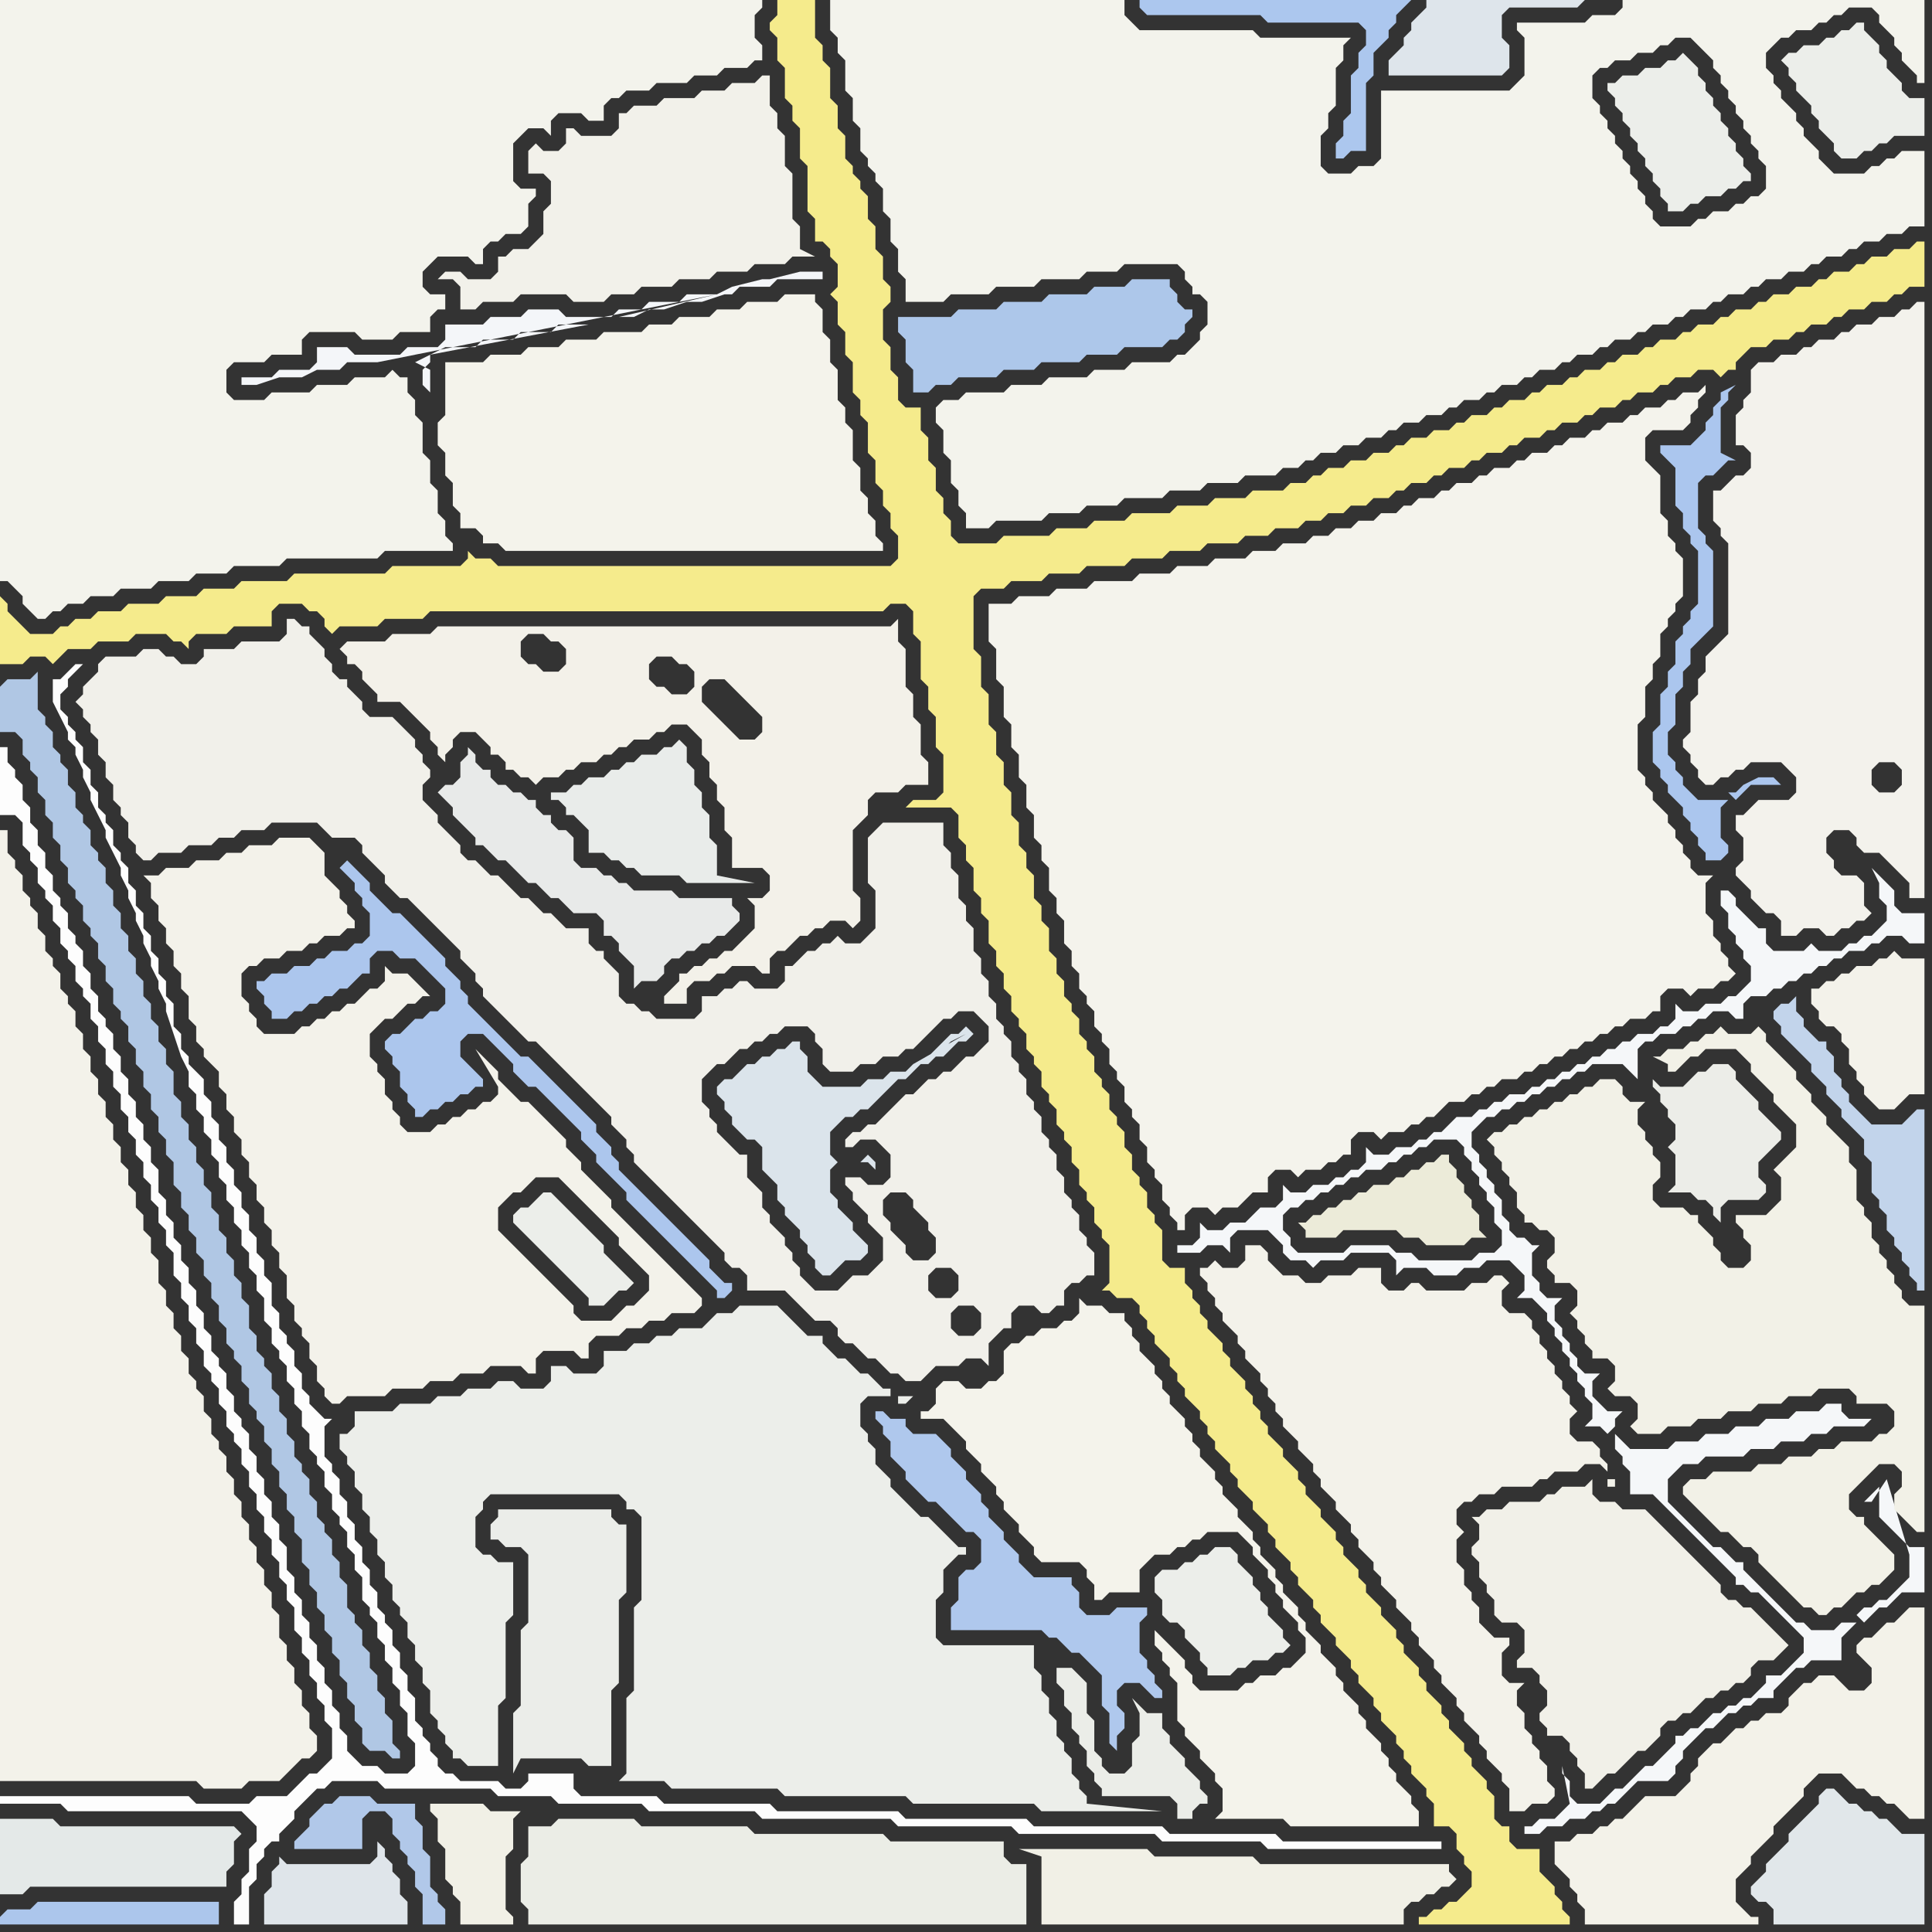 <svg width="256" height="256" xmlns="http://www.w3.org/2000/svg"><rect width="100%" height="100%" fill="#333333" stroke="none"/><script> 
var tempColor;
function hoverPath(evt){
obj = evt.target;
tempColor = obj.getAttribute("fill");
obj.setAttribute("fill","red");
//alert(tempColor);
//obj.setAttribute("stroke","red");}
function recoverPath(evt){
obj = evt.target;
obj.setAttribute("fill", tempColor);
//obj.setAttribute("stroke", tempColor);
}</script><path onmouseover="hoverPath(evt)" onmouseout="recoverPath(evt)" fill="rgb(242,241,234)" d="M  61,40l 0,1 2,0 1,-1 4,0 1,-1 6,0 1,1 4,0 1,-1 3,0 1,-1 4,0 1,-1 4,0 1,-1 4,0 1,-1 4,0 1,-1 3,0 -2,-1 0,-3 -1,-1 0,-6 -1,-1 0,-4 -1,-1 0,-2 -1,-1 0,-4 -1,0 -1,1 -3,0 -1,1 -3,0 -1,1 -4,0 -1,1 -3,0 -1,1 -1,0 0,2 -1,1 -4,0 -1,-1 -1,0 0,2 -1,1 -2,0 -1,-1 -1,1 0,3 2,0 1,1 0,3 -1,1 0,3 -1,1 -1,1 -2,0 -1,1 -1,0 0,2 -1,1 -3,0 -1,-1 -2,0 -1,1 2,0 1,1Z"/>
<path onmouseover="hoverPath(evt)" onmouseout="recoverPath(evt)" fill="rgb(235,237,233)" d="M  66,200l 0,1 -1,1 0,2 1,0 1,1 2,0 1,1 0,9 -1,1 0,10 -1,1 0,8 1,-2 8,0 1,1 3,0 0,-10 1,-1 0,-11 1,-1 0,-9 -1,0 -1,-1 0,-1 -15,0 12,35 0,0 -12,-35Z"/>
<path onmouseover="hoverPath(evt)" onmouseout="recoverPath(evt)" fill="rgb(236,238,234)" d="M  69,160l 0,0 -1,1 0,1 1,1 4,4 1,1 4,4 0,1 2,0 1,-1 0,0 1,-1 1,0 1,-1 -1,-1 0,0 -1,-1 -1,-1 -1,-1 0,-1 -1,-1 -1,-1 -1,-1 -1,-1 -1,-1 -1,-1 -1,-1 -1,0 -1,1 -1,1Z"/>
<path onmouseover="hoverPath(evt)" onmouseout="recoverPath(evt)" fill="rgb(244,243,236)" d="M  132,80l -1,0 0,5 1,1 0,4 1,1 0,4 1,1 0,3 1,1 0,3 1,1 0,3 1,1 0,3 1,1 0,2 1,1 0,3 1,1 0,2 1,1 0,3 1,1 0,2 1,1 0,2 1,1 0,1 1,1 0,2 1,1 0,1 1,1 0,2 1,1 0,1 1,1 0,2 1,1 0,1 1,1 0,2 1,1 0,2 1,1 0,1 1,1 0,2 1,1 0,1 1,1 0,1 1,0 0,-2 1,-1 2,0 1,1 1,-1 2,0 1,-1 1,-1 2,0 0,-2 1,-1 2,0 1,1 1,-1 2,0 1,-1 1,0 1,-1 1,0 0,-2 1,-1 2,0 1,1 1,-1 2,0 1,-1 1,0 1,-1 1,0 1,-1 1,-1 2,0 1,-1 1,0 1,-1 1,0 1,-1 2,0 1,-1 1,0 1,-1 1,0 1,-1 1,0 1,-1 1,0 1,-1 1,0 1,-1 1,0 1,-1 1,0 1,-1 2,0 1,-1 1,0 0,-2 1,-1 2,0 1,1 1,-1 2,0 1,-1 1,0 1,-1 -1,-1 0,-1 -1,-1 0,-1 -1,-1 0,-2 -1,-1 0,-4 1,-1 -2,0 -1,-1 0,-1 -1,-1 0,-1 -1,-1 0,-1 -1,-1 0,-1 -1,-1 -1,-1 0,-1 -1,-1 0,-1 -1,-1 0,-6 1,-1 0,-4 1,-1 0,-2 1,-1 0,-3 1,-1 0,-1 1,-1 0,-1 1,-1 0,-5 -1,-1 0,-1 -1,-1 0,-2 -1,-1 0,-5 -1,-1 -1,-1 0,-3 1,-1 4,0 1,-1 0,-1 1,-1 0,-1 1,-1 0,-1 -1,1 -2,0 -1,1 -1,0 -1,1 -2,0 -1,1 -1,0 -1,1 -2,0 -1,1 -1,0 -1,1 -2,0 -1,1 -1,0 -1,1 -2,0 -1,1 -1,0 -1,1 -2,0 -1,1 -1,0 -1,1 -2,0 -1,1 -1,0 -1,1 -2,0 -1,1 -1,0 -1,1 -2,0 -1,1 -2,0 -1,1 -2,0 -1,1 -2,0 -1,1 -3,0 -1,1 -3,0 -1,1 -4,0 -1,1 -4,0 -1,1 -4,0 -1,1 -5,0 -1,1 -4,0 -1,1 -4,0 -1,1Z"/>
<path onmouseover="hoverPath(evt)" onmouseout="recoverPath(evt)" fill="rgb(236,238,234)" d="M  154,208l 0,0 -1,1 0,2 1,1 0,2 1,1 1,0 1,1 0,1 1,1 1,1 0,1 1,1 0,1 3,0 1,-1 1,0 1,-1 2,0 1,-1 1,0 1,-1 -1,-1 0,-1 -1,-1 -1,-1 0,-1 -1,-1 0,-1 -1,-1 0,-1 -1,-1 -1,-1 0,-1 -1,-1 -2,0 -1,1 -1,0 -1,1 -1,0 -1,1Z"/>
<path onmouseover="hoverPath(evt)" onmouseout="recoverPath(evt)" fill="rgb(236,237,232)" d="M  222,144l -2,0 -1,-1 0,1 1,1 0,1 1,1 0,1 1,1 0,2 -1,1 1,1 0,4 -1,1 3,0 1,1 1,0 1,1 0,1 1,1 0,-2 1,-1 4,0 1,-1 0,-1 -1,-1 0,-2 1,-1 1,-1 1,-1 0,-1 -1,-1 -1,-1 -1,-1 0,-1 -1,-1 -1,-1 -1,-1 0,-1 -1,-1 -2,0 -1,1 -1,0 -1,1 -1,1Z"/>
<path onmouseover="hoverPath(evt)" onmouseout="recoverPath(evt)" fill="rgb(243,241,233)" d="M  50,92l 0,1 3,0 1,1 1,1 1,1 1,1 0,1 1,1 0,1 1,1 0,-1 1,-1 0,-1 1,-1 2,0 1,1 1,1 0,1 1,0 1,1 0,1 1,0 1,1 1,0 1,1 1,-1 2,0 1,-1 1,0 1,-1 2,0 1,-1 1,0 1,-1 1,0 1,-1 2,0 1,-1 1,0 1,-1 2,0 1,1 1,1 0,2 1,1 0,2 1,1 0,2 1,1 0,3 1,1 0,4 4,0 1,1 0,2 -1,1 -2,0 1,1 0,3 -1,1 -1,1 -1,1 -1,0 -1,1 -1,0 -1,1 -1,0 -1,1 -1,0 0,1 -1,1 -1,1 0,1 3,0 0,-2 1,-1 2,0 1,-1 1,0 1,-1 3,0 1,1 1,0 0,-2 1,-1 1,0 1,-1 1,-1 1,0 1,-1 1,0 1,-1 2,0 1,1 1,-1 0,-3 -1,-1 0,-8 1,-1 1,-1 0,-2 1,-1 3,0 1,-1 3,0 0,-3 -1,-1 0,-4 -1,-1 0,-3 -1,-1 0,-5 -1,-1 0,-3 -1,1 -60,0 -1,1 -5,0 -1,1 -5,0 -1,1 1,1 0,1 1,0 1,1 0,1 1,1 1,1 20,-8 2,0 1,1 1,0 1,1 0,2 -1,1 -2,0 -1,-1 -1,0 -1,-1 0,-2 1,-1 -20,8 46,4 -1,-1 -1,-1 -1,-1 0,-2 1,-1 2,0 1,1 1,1 1,1 1,1 1,1 0,2 -1,1 -2,0 -1,-1 -1,-1 -46,-4 42,-2 0,1 -1,1 -2,0 -1,-1 -1,0 -1,-1 0,-2 1,-1 2,0 1,1 1,0 1,1 0,1 -42,2Z"/>
<path onmouseover="hoverPath(evt)" onmouseout="recoverPath(evt)" fill="rgb(241,240,230)" d="M  58,241l 0,3 1,1 0,4 1,1 0,1 1,1 0,3 7,0 0,-1 -1,-1 0,-7 1,-1 0,-4 1,-1 -4,0 -1,-1 -7,0 0,1 1,1Z"/>
<path onmouseover="hoverPath(evt)" onmouseout="recoverPath(evt)" fill="rgb(233,236,234)" d="M  74,105l -1,0 0,1 1,0 1,1 0,1 1,0 1,1 1,1 0,3 2,0 1,1 1,0 1,1 1,0 1,1 5,0 1,1 9,0 -5,-1 0,-4 -1,-1 0,-3 -1,-1 0,-2 -1,-1 0,-2 -1,-1 0,-2 -1,-1 -1,1 -1,0 -1,1 -2,0 -1,1 -1,0 -1,1 -1,0 -1,1 -2,0 -1,1 -1,0 -1,1Z"/>
<path onmouseover="hoverPath(evt)" onmouseout="recoverPath(evt)" fill="rgb(244,243,235)" d="M  154,217l 0,0 -1,-1 0,2 1,1 0,1 1,1 0,1 1,1 0,5 1,1 0,1 1,1 1,1 0,1 1,1 1,1 0,1 1,1 0,3 -1,1 9,0 1,1 17,0 0,-2 -1,-1 0,-1 -1,-1 -1,-1 0,-1 -1,-1 0,-1 -1,-1 0,-1 -1,-1 -1,-1 0,-1 -1,-1 0,-1 -1,-1 -1,-1 0,-1 -1,-1 0,-1 -1,-1 -1,-1 0,-1 -1,-1 -1,-1 0,-1 -1,-1 0,-1 -1,-1 -1,-1 0,-1 -1,-1 0,-1 -1,-1 -1,-1 0,-1 -1,-1 0,-1 -1,-1 -1,-1 0,-1 -1,-1 -1,-1 0,-1 -1,-1 0,-1 -1,-1 -1,-1 0,-1 -1,-1 0,-1 -1,-1 0,-1 -1,-1 -1,-1 0,-1 -1,-1 0,-1 -1,-1 0,-1 -1,-1 -1,-1 0,-1 -1,-1 0,-1 -1,-1 0,-1 -2,0 -1,-1 -2,0 -1,-1 0,2 -1,1 -1,0 -1,1 -2,0 -1,1 -1,0 -1,1 -1,0 -1,1 0,3 -1,1 -1,0 -1,1 -2,0 -1,-1 -2,0 -1,1 0,2 -1,1 -1,0 0,1 3,0 1,1 1,1 1,1 0,1 1,1 1,1 0,1 1,1 1,1 0,1 1,1 0,1 1,1 1,1 0,1 1,1 1,1 0,1 1,1 5,0 1,1 0,1 1,1 0,2 1,0 1,-1 4,0 0,-3 1,-1 1,-1 2,0 1,-1 1,0 1,-1 1,0 1,-1 4,0 1,1 1,1 0,1 1,1 1,1 0,1 1,1 0,1 1,1 0,1 1,1 1,1 0,1 1,1 0,2 -1,1 -1,1 -1,0 -1,1 -2,0 -1,1 -1,0 -1,1 -5,0 -1,-1 0,-1 -1,-1 0,-1 -1,-1 -1,-1 -1,-1Z"/>
<path onmouseover="hoverPath(evt)" onmouseout="recoverPath(evt)" fill="rgb(243,242,234)" d="M  160,168l -1,0 0,1 1,1 0,1 1,1 0,1 1,1 0,1 1,1 1,1 0,1 1,1 0,1 1,1 1,1 0,1 1,1 0,1 1,1 0,1 1,1 0,1 1,1 1,1 0,1 1,1 1,1 0,1 1,1 0,1 1,1 1,1 0,1 1,1 1,1 0,1 1,1 0,1 1,1 1,1 0,1 1,1 0,1 1,1 1,1 0,1 1,1 1,1 0,1 1,1 0,1 1,1 1,1 0,1 1,1 0,1 1,1 1,1 0,1 1,1 0,1 1,1 1,1 0,1 1,1 0,1 1,1 1,1 0,1 1,1 0,3 2,0 1,-1 2,0 1,-1 0,-1 -1,-1 0,-2 -1,-1 0,-1 -1,-1 0,-1 -1,-1 0,-2 -1,-1 0,-2 1,-1 -2,0 -1,-1 0,-3 1,-1 0,-1 -2,0 -1,-1 -1,-1 0,-2 -1,-1 0,-1 -1,-1 0,-2 -1,-1 0,-3 1,-1 -1,-1 0,-2 1,-1 1,0 1,-1 2,0 1,-1 4,0 1,-1 1,0 1,-1 3,0 1,-1 2,0 1,1 0,-1 -1,-1 0,-1 -1,-1 -2,0 -1,-1 0,-2 1,-1 -1,-1 0,-1 -1,-1 0,-1 -1,-1 0,-1 -1,-1 0,-1 -1,-1 0,-1 -1,-1 0,-1 -1,-1 -2,0 -1,-1 0,-2 1,-1 -1,-1 -1,0 -1,1 -2,0 -1,1 -5,0 -1,-1 -1,0 -1,1 -2,0 -1,-1 0,-2 -3,0 -1,1 -3,0 -1,1 -2,0 -1,-1 -2,0 -1,-1 -1,-1 0,-1 -1,-1 -2,0 0,2 -1,1 -2,0 -1,-1 -1,1 53,28 0,1 1,0 0,-1 -1,0 -53,-28Z"/>
<path onmouseover="hoverPath(evt)" onmouseout="recoverPath(evt)" fill="rgb(172,199,238)" d="M  166,0l -15,0 0,1 1,1 15,0 1,1 12,0 1,1 0,2 -1,1 0,2 -1,1 0,5 -1,1 0,2 -1,1 0,2 1,0 1,-1 2,0 0,-9 1,-1 0,-3 1,-1 1,-1 0,-1 1,-1 0,-1 1,-1 1,-1Z"/>
<path onmouseover="hoverPath(evt)" onmouseout="recoverPath(evt)" fill="rgb(223,229,234)" d="M  50,244l 0,2 -1,1 -11,0 -1,-1 0,1 -1,1 0,2 -1,1 0,4 19,0 0,-3 -1,-1 0,-2 -1,-1 0,-1 -1,-1 0,-1 -1,-1Z"/>
<path onmouseover="hoverPath(evt)" onmouseout="recoverPath(evt)" fill="rgb(244,243,235)" d="M  59,50l 0,5 -1,1 0,3 1,1 0,3 1,1 0,3 1,1 0,2 2,0 1,1 0,1 2,0 1,1 50,0 0,-1 -1,-1 0,-2 -1,-1 0,-2 -1,-1 0,-3 -1,-1 0,-4 -1,-1 0,-2 -1,-1 0,-4 -1,-1 0,-3 -1,-1 0,-3 -1,-1 0,-1 -4,0 -1,1 -4,0 -1,1 -3,0 -1,1 -4,0 -1,1 -3,0 -1,1 -5,0 -1,1 -4,0 -1,1 -4,0 -1,1 -4,0 -1,1 -5,0Z"/>
<path onmouseover="hoverPath(evt)" onmouseout="recoverPath(evt)" fill="rgb(235,237,230)" d="M  70,242l 0,4 -1,1 0,5 1,1 0,2 66,0 0,-8 -2,0 -1,-1 0,-2 -15,0 -1,-1 -17,0 -1,-1 -14,0 -1,-1 -10,0 -1,1Z"/>
<path onmouseover="hoverPath(evt)" onmouseout="recoverPath(evt)" fill="rgb(241,240,234)" d="M  119,146l -1,1 -1,1 -1,1 -1,0 -1,1 -1,0 -1,1 0,1 1,0 1,-1 2,0 1,1 1,1 0,3 -1,1 -2,0 -1,-1 -2,0 0,1 1,1 0,1 1,1 1,1 0,1 1,1 1,1 0,3 -1,1 -1,1 -2,0 -1,1 -1,1 -3,0 -1,-1 -1,-1 0,-1 -1,-1 0,-1 -1,-1 0,-1 -1,-1 -1,-1 0,-1 -1,-1 0,-2 -1,-1 -1,-1 0,-3 -1,0 -3,-3 0,-1 -1,-1 0,-1 -1,-1 0,-3 1,-1 1,-1 1,0 1,-1 1,-1 1,0 1,-1 1,0 1,-1 1,0 1,-1 3,0 1,1 0,1 1,1 0,2 1,1 3,0 1,-1 2,0 1,-1 2,0 1,-1 1,0 1,-1 1,-1 1,-1 1,-1 1,0 1,-1 2,0 1,1 1,1 0,2 -1,1 -1,1 -1,0 -1,1 -1,1 -1,0 -1,1 -1,0 -1,1 -1,1 -1,0 -1,1 13,-11 0,-2 -1,-1 0,-2 -1,-1 0,-2 -1,-1 0,-3 -1,-1 0,-2 -1,-1 0,-3 -1,-1 0,-2 -1,-1 0,-3 -8,0 -1,1 -1,1 0,6 1,1 0,5 -1,1 -1,1 -2,0 -1,-1 -1,1 -1,0 -1,1 -1,0 -1,1 -1,1 -1,0 0,2 -1,1 -3,0 -1,-1 -1,0 -1,1 -1,0 -1,1 -2,0 0,2 -1,1 -5,0 -1,-1 -1,0 -1,-1 -1,0 -1,-1 0,-3 -1,-1 -1,-1 0,-1 -1,0 -1,-1 0,-2 -3,0 -1,-1 -1,-1 -1,0 -1,-1 -1,-1 -1,0 -1,-1 -1,-1 -1,-1 -1,0 -1,-1 -1,-1 -1,0 -1,-1 0,-1 -1,-1 -1,-1 -1,-1 0,-1 -1,-1 -1,-1 0,-2 1,-1 0,-1 -1,-1 0,-1 -1,-1 0,-1 -1,-1 -1,-1 -1,-1 -3,0 -1,-1 0,-1 -1,-1 -1,-1 0,-1 -1,0 -1,-1 0,-1 -1,-1 0,-1 -1,-1 -1,-1 0,-1 -1,0 -1,-1 -1,0 0,2 -1,1 -5,0 -1,1 -4,0 0,1 -1,1 -2,0 -1,-1 -1,0 -1,-1 -2,0 -1,1 -4,0 -1,1 0,1 -1,1 -1,1 0,1 -1,1 1,1 0,1 1,1 0,1 1,1 0,2 1,1 0,2 1,1 0,2 1,1 0,1 1,1 0,2 1,1 0,1 1,1 1,0 1,-1 3,0 1,-1 3,0 1,-1 2,0 1,-1 3,0 1,-1 6,0 1,1 1,1 3,0 1,1 0,1 1,1 1,1 1,1 0,1 1,1 1,1 1,0 1,1 1,1 1,1 1,1 1,1 1,1 1,1 0,1 1,1 1,1 0,1 1,1 0,1 1,1 1,1 1,1 1,1 1,1 1,1 1,0 1,1 1,1 1,1 1,1 1,1 1,1 1,1 1,1 1,1 1,1 0,1 1,1 1,1 0,1 1,1 0,1 1,1 1,1 1,1 1,1 1,1 1,1 3,3 1,1 1,1 1,1 0,1 1,1 1,0 1,1 0,2 5,0 1,1 1,1 1,1 1,1 2,0 1,1 0,1 1,1 1,0 1,1 1,1 1,0 2,2 1,0 1,1 2,0 1,-1 0,0 1,-1 3,0 1,-1 2,0 1,1 0,-3 1,-1 1,-1 1,0 0,-2 1,-1 2,0 1,1 1,0 1,-1 1,0 0,-2 1,-1 1,0 1,-1 1,0 0,-3 -1,-1 0,-1 -1,-1 0,-2 -1,-1 0,-1 -1,-1 0,-2 -1,-1 0,-2 -1,-1 0,-1 -1,-1 0,-2 -1,-1 0,-1 -1,-1 0,-2 -1,-1 0,-1 -1,-1 0,-2 -1,-1 0,-1 -1,-1 -13,11 -1,17 0,-1 -1,-1 0,-2 1,-1 2,0 1,1 0,1 1,1 1,1 0,1 1,1 0,2 -1,1 -2,0 -1,-1 0,-1 -1,-1 -1,-1 1,-17 5,22 2,0 1,1 0,2 -1,1 -2,0 -1,-1 0,-2 1,-1 -5,-22 8,27 2,0 1,1 0,2 -1,1 -2,0 -1,-1 0,-2 1,-1 -8,-27Z"/>
<path onmouseover="hoverPath(evt)" onmouseout="recoverPath(evt)" fill="rgb(175,200,237)" d="M  146,226l 0,0 1,1 0,4 1,1 0,-2 1,-1 0,-2 -1,-1 0,-2 1,-1 2,0 1,1 1,1 1,0 0,-1 -1,-1 0,-1 -1,-1 0,-1 -1,-1 0,-4 1,-1 0,-1 -4,0 -1,1 -3,0 -1,-1 0,-2 -1,-1 0,-1 -5,0 -1,-1 -1,-1 0,-1 -1,-1 -1,-1 0,-1 -1,-1 -1,-1 0,-1 -1,-1 0,-1 -1,-1 -1,-1 0,-1 -1,-1 -1,-1 0,-1 -1,-1 -1,-1 -3,0 -1,-1 0,-1 -2,0 -1,-1 -1,0 0,1 1,1 0,1 1,1 0,2 1,1 1,1 0,1 1,1 1,1 1,1 1,0 1,1 1,1 1,1 1,1 1,0 1,1 0,3 -1,1 -1,0 -1,1 0,3 -1,1 0,3 12,0 1,1 1,0 1,1 1,1 1,0 1,1 1,1 1,1Z"/>
<path onmouseover="hoverPath(evt)" onmouseout="recoverPath(evt)" fill="rgb(222,229,235)" d="M  188,2l 0,0 -1,1 0,1 -1,1 0,1 -1,1 -1,1 0,2 15,0 1,-1 0,-3 -1,-1 0,-3 1,-1 9,0 1,-1 -21,0 0,1 -1,1Z"/>
<path onmouseover="hoverPath(evt)" onmouseout="recoverPath(evt)" fill="rgb(245,247,249)" d="M  202,242l 0,1 2,0 1,-1 2,0 1,-1 2,0 1,-1 1,0 1,-1 1,0 1,-1 1,-1 1,-1 4,0 1,-1 0,-1 1,-1 0,-1 1,-1 1,-1 1,-1 1,0 1,-1 1,-1 1,0 1,-1 1,0 1,-1 2,0 0,-1 1,-1 1,-1 1,-1 1,0 1,-1 4,0 0,-3 1,-1 1,-1 -2,0 -1,1 -3,0 -1,-1 -1,0 -1,-1 -1,-1 -1,-1 -1,-1 -1,-1 -1,-1 -1,-1 0,-1 -1,0 -1,-1 -1,-1 -1,0 -1,-1 -1,-1 -1,-1 -1,-1 -1,-1 -1,-1 0,-3 1,-1 1,-1 2,0 1,-1 5,0 1,-1 3,0 1,-1 3,0 1,-1 2,0 1,-1 4,0 1,-1 -3,0 -1,-1 0,-1 -2,0 -1,1 -3,0 -1,1 -3,0 -1,1 -3,0 -1,1 -3,0 -1,1 -3,0 -1,1 -5,0 -1,-1 -1,-1 0,2 1,1 0,1 1,1 0,3 3,0 1,1 1,1 1,1 1,1 1,1 1,1 1,1 1,1 1,1 1,1 1,1 0,1 1,0 1,1 1,0 1,1 1,1 1,1 1,1 1,1 1,1 0,2 -2,2 -1,1 -2,0 0,1 -1,1 -1,1 -1,0 -1,1 -1,0 -1,1 -1,0 -1,1 -1,1 -1,0 -1,1 -1,0 0,1 -1,1 -1,1 -1,1 -1,0 -1,1 -1,1 -1,1 -1,0 -1,1 -1,1 -3,0 -1,-1 0,-2 -1,-1 0,-1 1,5 -1,1 0,0 -1,1 -2,0 -1,1 -1,0 11,-52 1,-1 0,-1 1,-1 -2,0 -1,-1 -1,-1 0,-2 1,-1 -2,0 -1,-1 0,-1 -1,-1 0,-1 -1,-1 0,-1 -1,-1 0,-2 1,-1 -2,0 -1,-1 0,-1 -1,-1 0,-3 1,-1 -1,0 -1,-1 -1,0 -1,-1 0,-1 -1,-1 0,-2 -1,-1 0,-1 -1,-1 0,-1 -1,-1 0,-1 -1,-1 0,-2 1,-1 1,-1 1,0 1,-1 1,0 1,-1 1,0 1,-1 1,0 1,-1 1,0 1,-1 1,0 1,-1 1,0 1,-1 4,0 1,1 1,1 0,-4 1,-1 1,0 1,-1 2,0 1,-1 1,0 1,-1 1,0 1,-1 2,0 1,1 1,0 0,-2 1,-1 2,0 1,-1 1,0 1,-1 1,0 1,-1 1,0 1,-1 1,0 1,-1 1,0 1,-1 2,0 1,-1 1,0 1,-1 2,0 1,1 2,0 0,-4 -3,0 -1,-1 0,-2 -1,-1 -1,-1 -1,-1 1,2 0,2 1,1 0,2 -1,1 -1,1 -1,0 -1,1 -1,0 -1,1 -3,0 -1,-1 -1,1 -4,0 -1,-1 0,-2 -1,0 -1,-1 -1,-1 -1,-1 0,-1 -1,-1 -1,0 0,2 1,1 0,2 1,1 0,1 1,1 0,1 1,1 0,2 -1,1 -1,1 -1,0 -1,1 -2,0 -1,1 -2,0 -1,-1 0,2 -1,1 -1,0 -1,1 -2,0 -1,1 -1,0 -1,1 -1,0 -1,1 -1,0 -1,1 -1,0 -1,1 -1,0 -1,1 -1,0 -1,1 -1,0 -1,1 -2,0 -1,1 -1,0 -1,1 -1,0 -1,1 -2,0 -1,1 -1,1 -1,0 -1,1 -1,0 -1,1 -2,0 -1,1 -2,0 -1,-1 0,2 -1,1 -1,0 -1,1 -1,0 -1,1 -2,0 -1,1 -2,0 -1,-1 0,2 -1,1 -2,0 -1,1 -1,1 -2,0 -1,1 -2,0 -1,-1 0,2 -1,1 -2,0 0,1 3,0 1,-1 2,0 1,1 0,-2 1,-1 4,0 1,1 1,1 0,1 1,1 2,0 1,1 1,-1 3,0 1,-1 5,0 1,1 0,2 1,-1 3,0 1,1 3,0 1,-1 2,0 1,-1 3,0 1,1 1,1 0,2 -1,1 2,0 1,1 1,1 0,1 1,1 0,1 1,1 0,1 1,1 0,1 1,1 0,1 1,1 0,1 1,1 0,2 -1,1 2,0 1,1 -11,52 -4,-76 -2,0 -1,1 -7,0 -1,-1 -2,0 -1,-1 -5,0 -1,1 -6,0 -1,-1 0,-1 -1,-1 0,-2 1,-1 1,0 1,-1 1,0 1,-1 1,0 1,-1 1,0 1,-1 1,0 1,-1 2,0 1,-1 1,0 1,-1 1,0 1,-1 1,0 1,-1 3,0 1,1 0,1 1,1 0,1 1,1 0,1 1,1 0,1 1,1 0,2 1,1 0,2 -1,1 4,76 44,-28 1,1 0,0 1,-1 0,0 1,-1 1,0 1,-1 1,-1 3,0 0,-6 -2,0 -1,-1 -1,-1 -1,-1 -1,-1 0,-4 -1,1 -1,1 1,0 2,-3 3,10 0,3 -1,1 -1,1 -1,1 -1,0 -1,1 -1,0 -1,1 -44,28Z"/>
<path onmouseover="hoverPath(evt)" onmouseout="recoverPath(evt)" fill="rgb(176,199,228)" d="M  0,91l 0,6 2,0 1,1 0,2 1,1 0,1 1,1 0,2 1,1 0,2 1,1 0,2 1,1 0,2 1,1 0,2 1,1 0,1 1,1 0,2 1,1 0,1 1,1 0,2 1,1 0,2 1,1 0,2 1,1 0,1 1,1 0,2 1,1 0,2 1,1 0,2 1,1 0,2 1,1 0,2 1,1 0,2 1,1 0,3 1,1 0,2 1,1 0,2 1,1 0,2 1,1 0,2 1,1 0,2 1,1 0,2 1,1 0,2 1,1 0,1 1,1 0,2 1,1 0,2 1,1 0,1 1,1 0,2 1,1 0,2 1,1 0,2 1,1 0,2 1,1 0,2 1,1 0,3 1,1 0,2 1,1 0,2 1,1 0,2 1,1 0,2 1,1 0,2 1,1 0,2 1,1 0,2 1,1 0,2 1,1 2,0 1,1 1,0 0,-1 -1,-1 0,-3 -1,-1 0,-2 -1,-1 0,-2 -1,-1 0,-2 -1,-1 0,-2 -1,-1 0,-1 -1,-1 0,-3 -1,-1 0,-2 -1,-1 0,-2 -1,-1 0,-1 -1,-1 0,-2 -1,-1 0,-2 -1,-1 0,-1 -1,-1 0,-2 -1,-1 0,-2 -1,-1 0,-2 -1,-1 0,-2 -1,-1 0,-1 -1,-1 0,-2 -1,-1 0,-3 -1,-1 0,-2 -1,-1 0,-2 -1,-1 0,-2 -1,-1 0,-2 -1,-1 0,-2 -1,-1 0,-2 -1,-1 0,-2 -1,-1 0,-2 -1,-1 0,-2 -1,-1 0,-3 -1,-1 0,-2 -1,-1 0,-2 -1,-1 0,-2 -1,-1 0,-2 -1,-1 0,-2 -1,-1 0,-2 -1,-1 0,-2 -1,-1 0,-2 -1,-1 0,-2 -1,-1 0,-1 -1,-1 0,-2 -1,-1 0,-1 -1,-1 0,-2 -1,-1 0,-2 -1,-1 0,-1 -1,-1 0,-2 -1,-1 0,-1 -1,-1 0,-5 -1,1 -3,0 -1,1Z"/>
<path onmouseover="hoverPath(evt)" onmouseout="recoverPath(evt)" fill="rgb(172,198,237)" d="M  45,115l 0,0 1,1 1,1 0,1 1,1 0,1 1,1 0,3 -1,1 -1,0 -1,1 -2,0 -1,1 -1,0 -1,1 -2,0 -1,1 -2,0 -1,1 -1,0 0,1 1,1 0,1 1,1 0,1 2,0 1,-1 1,0 1,-1 1,0 1,-1 1,0 1,-1 1,0 1,-1 1,-1 1,0 0,-2 1,-1 2,0 1,1 2,0 1,1 1,1 1,1 1,1 0,2 -1,1 -1,0 -1,1 -1,0 -1,1 -1,1 -1,0 -1,1 0,1 1,1 0,1 1,1 0,2 1,1 0,1 1,1 0,1 1,0 1,-1 1,0 1,-1 1,0 1,-1 1,0 1,-1 1,0 0,-1 -1,-1 0,0 -1,-1 -1,-1 0,-2 1,-1 2,0 1,1 1,1 1,1 1,1 0,1 1,1 1,1 1,0 1,1 1,1 1,1 1,1 1,1 1,1 0,1 1,1 1,1 0,1 1,1 1,1 1,1 1,1 0,1 1,1 1,1 1,1 1,1 1,1 1,1 1,1 1,1 1,1 1,1 1,1 1,1 0,1 1,0 1,-1 0,-1 -1,0 -1,-1 -1,-1 0,-1 -1,-1 -1,-1 -1,-1 -1,-1 -1,-1 -1,-1 -1,-1 -1,-1 -1,-1 -1,-1 -1,-1 -1,-1 0,-1 -1,-1 0,-1 -1,-1 -1,-1 0,-1 -1,-1 -1,-1 -1,-1 -1,-1 -1,-1 -1,-1 -1,-1 -1,-1 -1,-1 -1,0 -1,-1 -1,-1 -1,-1 -1,-1 -1,-1 -1,-1 -1,-1 0,-1 -1,-1 0,-1 -1,-1 -1,-1 0,-1 -1,-1 -1,-1 -1,-1 -1,-1 -1,-1 -1,-1 -1,0 -1,-1 -1,-1 -1,-1 0,-1 -1,-1 -1,-1 -1,-1 -1,1Z"/>
<path onmouseover="hoverPath(evt)" onmouseout="recoverPath(evt)" fill="rgb(236,238,234)" d="M  85,203l 0,9 -1,1 0,11 -1,1 0,10 -1,1 6,0 1,1 14,0 1,1 16,0 1,1 16,0 1,1 16,0 -10,-1 0,-1 -1,-1 0,-1 -1,-1 0,-2 -1,-1 0,-1 -1,-1 0,-2 -1,-1 0,-2 -1,-1 0,-2 -1,-1 0,-3 -12,0 -1,-1 0,-5 1,-1 0,-3 1,-1 1,-1 1,0 0,-1 -1,0 -1,-1 -1,-1 -1,-1 -1,-1 -1,0 -1,-1 -1,-1 -1,-1 -1,-1 0,-1 -1,-1 -1,-1 0,-2 -1,-1 0,-1 -1,-1 0,-3 1,-1 3,0 0,-1 -1,0 -1,-1 -1,-1 -1,0 -1,-1 -1,-1 -1,0 -1,-1 -1,-1 0,-1 -2,0 -1,-1 -1,-1 -1,-1 -1,-1 -5,0 -1,1 -2,0 -1,1 -1,1 -3,0 -1,1 -2,0 -1,1 -2,0 -1,1 -3,0 0,2 -1,1 -3,0 -1,-1 -2,0 0,2 -1,1 -3,0 -1,-1 -2,0 -1,1 -3,0 -1,1 -3,0 -1,1 -4,0 -1,1 -5,0 0,2 -1,1 -1,0 0,2 1,1 0,1 1,1 0,2 1,1 0,2 1,1 0,2 1,1 0,2 1,1 0,2 1,1 0,2 1,1 0,1 1,1 0,2 1,1 0,2 1,1 0,2 1,1 0,3 1,1 0,1 1,1 0,1 1,1 0,1 1,0 1,1 4,0 0,-8 1,-1 0,-10 1,-1 0,-7 -2,0 -1,-1 -1,0 -1,-1 0,-4 1,-1 0,-1 1,-1 17,0 1,1 0,1 1,0 1,1 0,2 34,-18 0,1 1,0 1,-1 -2,0 -34,18Z"/>
<path onmouseover="hoverPath(evt)" onmouseout="recoverPath(evt)" fill="rgb(173,199,234)" d="M  121,42l -2,0 0,2 1,1 0,3 1,1 0,3 2,0 1,-1 2,0 1,-1 5,0 1,-1 4,0 1,-1 5,0 1,-1 4,0 1,-1 5,0 1,-1 1,0 1,-1 0,-1 1,-1 0,-1 -1,0 -1,-1 0,-1 -1,-1 0,-1 -5,0 -1,1 -4,0 -1,1 -5,0 -1,1 -5,0 -1,1 -5,0 -1,1Z"/>
<path onmouseover="hoverPath(evt)" onmouseout="recoverPath(evt)" fill="rgb(236,238,234)" d="M  213,11l 0,1 1,1 0,1 1,1 0,1 1,1 0,1 1,1 0,1 1,1 0,1 1,1 0,1 1,1 0,1 1,1 0,1 2,0 1,-1 1,0 1,-1 2,0 1,-1 1,0 1,-1 1,0 0,-1 -1,-1 0,-1 -1,-1 0,-1 -1,-1 0,-1 -1,-1 0,-1 -1,-1 0,-1 -1,-1 0,-1 -1,-1 0,-1 -2,-2 -1,1 -1,0 -1,1 -2,0 -1,1 -2,0 -1,1Z"/>
<path onmouseover="hoverPath(evt)" onmouseout="recoverPath(evt)" fill="rgb(243,242,236)" d="M  232,107l 0,0 -1,1 -1,0 0,2 1,1 0,3 -1,1 0,1 1,1 1,1 0,1 1,1 1,1 1,0 1,1 0,2 2,0 1,-1 2,0 1,1 1,0 1,-1 1,0 1,-1 1,0 1,-1 -1,-1 0,-3 -1,-1 -2,0 -1,-1 0,-1 -1,-1 0,-2 1,-1 2,0 1,1 0,1 1,1 2,0 1,1 1,1 1,1 1,1 0,2 2,0 0,-79 -1,0 -1,1 -1,0 -1,1 -2,0 -1,1 -2,0 -1,1 -1,0 -1,1 -2,0 -1,1 -1,0 -1,1 -2,0 -1,1 -2,0 -1,1 0,3 -1,1 0,1 -1,1 0,4 1,0 1,1 0,2 -1,1 -1,0 -1,1 -1,1 -1,0 0,4 1,1 0,1 1,1 0,12 -1,1 -1,1 -1,1 0,2 -1,1 0,2 -1,1 0,4 -1,1 0,1 1,1 0,1 1,1 0,1 1,1 1,0 1,-1 1,0 1,-1 1,0 1,-1 4,0 1,1 1,1 0,2 -1,1 -4,0 -1,1 20,-5 0,2 -1,1 -2,0 -1,-1 0,-2 1,-1 2,0 1,1 -20,5Z"/>
<path onmouseover="hoverPath(evt)" onmouseout="recoverPath(evt)" fill="rgb(177,200,233)" d="M  39,244l 0,1 9,0 0,-4 1,-1 2,0 1,1 0,2 1,1 0,1 1,1 0,1 1,1 0,2 1,1 0,4 3,0 0,-2 -1,-1 0,-1 -1,-1 0,-4 -1,-1 0,-3 -1,-1 0,-2 -5,0 -1,-1 -4,0 -1,1 -1,0 -1,1 -1,1 0,1 -1,1 -1,1Z"/>
<path onmouseover="hoverPath(evt)" onmouseout="recoverPath(evt)" fill="rgb(236,235,217)" d="M  187,164l 1,0 1,1 5,0 1,-1 2,0 -1,-1 0,-2 -1,-1 0,-1 -1,-1 0,-1 -1,-1 0,-1 -1,-1 0,-1 -1,0 -1,1 -1,0 -1,1 -1,0 -1,1 -1,0 -1,1 -2,0 -1,1 -1,0 -1,1 -1,0 -1,1 -1,0 -1,1 -1,0 -1,1 -1,0 1,1 0,1 4,0 1,-1 7,0 1,1Z"/>
<path onmouseover="hoverPath(evt)" onmouseout="recoverPath(evt)" fill="rgb(171,198,238)" d="M  221,59l -1,0 0,1 1,1 1,1 0,5 1,1 0,2 1,1 0,1 1,1 0,7 -1,1 0,1 -1,1 0,1 -1,1 0,3 -1,1 0,2 -1,1 0,4 -1,1 0,4 1,1 0,1 1,1 0,1 1,1 1,1 0,1 1,1 0,1 1,1 0,1 1,1 0,1 2,0 1,-1 0,-1 -1,-1 0,-4 1,-1 -4,0 -1,-1 -1,-1 0,-1 -1,-1 0,-1 -1,-1 0,-3 1,-1 0,-4 1,-1 0,-2 1,-1 0,-2 1,-1 2,-2 0,-10 -1,-1 0,-1 -1,-1 0,-6 1,-1 1,0 1,-1 1,-1 1,0 -2,-1 0,-6 1,-1 0,-1 1,-1 -2,1 0,1 -1,1 0,1 -1,1 0,1 -1,1 -1,1 -3,0 8,46 1,1 0,0 1,-1 1,-1 4,0 -1,-1 -2,0 -2,1 -1,1 -1,0 -8,-46Z"/>
<path onmouseover="hoverPath(evt)" onmouseout="recoverPath(evt)" fill="rgb(243,243,236)" d="M  0,61l 0,16 1,0 1,1 1,1 0,1 1,1 1,1 1,0 1,-1 1,0 1,-1 2,0 1,-1 3,0 1,-1 4,0 1,-1 4,0 1,-1 4,0 1,-1 6,0 1,-1 12,0 1,-1 9,0 0,-1 -1,-1 0,-2 -1,-1 0,-3 -1,-1 0,-3 -1,-1 0,-4 -1,-1 0,-2 -1,-1 0,-2 -1,0 -1,-1 -1,1 -4,0 -1,1 -4,0 -1,1 -5,0 -1,1 -4,0 -1,-1 0,-3 1,-1 4,0 1,-1 4,0 0,-2 1,-1 6,0 1,1 4,0 1,-1 4,0 0,-2 1,-1 1,0 0,-2 -2,0 -1,-1 0,-2 1,-1 1,-1 4,0 1,1 1,0 0,-2 1,-1 1,0 1,-1 2,0 1,-1 0,-3 1,-1 0,-1 -2,0 -1,-1 0,-5 1,-1 1,-1 2,0 1,1 0,-2 1,-1 3,0 1,1 2,0 0,-2 1,-1 1,0 1,-1 3,0 1,-1 4,0 1,-1 3,0 1,-1 3,0 1,-1 1,0 0,-2 -1,-1 0,-3 1,-1 0,-1 -101,0Z"/>
<path onmouseover="hoverPath(evt)" onmouseout="recoverPath(evt)" fill="rgb(235,237,232)" d="M  140,221l 0,2 1,1 0,2 1,1 0,2 1,1 0,1 1,1 0,2 1,1 0,1 1,1 0,1 9,0 1,1 0,2 2,0 0,-1 1,-1 1,0 0,-1 -1,-1 0,-1 -1,-1 -1,-1 0,-1 -1,-1 -1,-1 0,-1 -1,-1 0,-2 -2,0 -1,-1 -1,-1 1,2 0,3 -1,1 0,3 -1,1 -2,0 -1,-1 0,-1 -1,-1 0,-4 -1,-1 0,-4 -2,-2 -2,0 -1,-1 0,0 1,1Z"/>
<path onmouseover="hoverPath(evt)" onmouseout="recoverPath(evt)" fill="rgb(225,231,234)" d="M  242,237l 0,0 -1,1 0,1 -1,1 -3,3 0,1 -3,3 0,1 -1,1 -1,1 0,1 1,1 1,0 1,1 0,2 20,0 0,-12 -3,0 -1,-1 -1,-1 -1,0 -1,-1 -1,0 -1,-1 -1,0 -1,-1 -1,-1Z"/>
<path onmouseover="hoverPath(evt)" onmouseout="recoverPath(evt)" fill="rgb(245,235,140)" d="M  0,86l 0,2 3,0 1,-1 2,0 1,1 1,-1 1,-1 3,0 1,-1 4,0 1,-1 4,0 1,1 1,0 1,1 0,-1 1,-1 4,0 1,-1 5,0 0,-2 1,-1 3,0 1,1 1,0 1,1 0,1 1,1 1,-1 5,0 1,-1 5,0 1,-1 60,0 1,-1 2,0 1,1 0,3 1,1 0,5 1,1 0,3 1,1 0,4 1,1 0,5 -1,1 -3,0 -1,1 6,0 1,1 0,3 1,1 0,2 1,1 0,3 1,1 0,2 1,1 0,3 1,1 0,2 1,1 0,2 1,1 0,2 1,1 0,1 1,1 0,2 1,1 0,1 1,1 0,2 1,1 0,1 1,1 0,2 1,1 0,1 1,1 0,2 1,1 0,2 1,1 0,1 1,1 0,2 1,1 0,1 1,1 0,5 -1,1 1,0 1,1 2,0 1,1 0,1 1,1 0,1 1,1 0,1 1,1 1,1 0,1 1,1 0,1 1,1 0,1 1,1 1,1 0,1 1,1 0,1 1,1 0,1 1,1 1,1 0,1 1,1 0,1 1,1 1,1 0,1 1,1 1,1 0,1 1,1 0,1 1,1 1,1 0,1 1,1 0,1 1,1 1,1 0,1 1,1 0,1 1,1 1,1 0,1 1,1 1,1 0,1 1,1 0,1 1,1 1,1 0,1 1,1 0,1 1,1 1,1 0,1 1,1 0,1 1,1 0,1 1,1 1,1 0,1 1,1 0,3 2,0 1,1 0,2 1,1 0,1 1,1 0,2 -1,1 -1,1 -1,0 -1,1 -1,0 -1,1 -1,0 0,1 20,0 0,-1 -1,-1 0,-1 -1,-1 0,-1 -1,-1 -1,-1 0,-3 -3,0 -1,-1 0,-2 -1,0 -1,-1 0,-3 -1,-1 0,-1 -1,-1 -1,-1 0,-1 -1,-1 0,-1 -1,-1 -1,-1 0,-1 -1,-1 0,-1 -1,-1 -1,-1 0,-1 -1,-1 0,-1 -1,-1 -1,-1 0,-1 -1,-1 0,-1 -1,-1 -1,-1 0,-1 -1,-1 -1,-1 0,-1 -1,-1 0,-1 -1,-1 -1,-1 0,-1 -1,-1 0,-1 -1,-1 -1,-1 0,-1 -1,-1 -1,-1 0,-1 -1,-1 0,-1 -1,-1 -1,-1 0,-1 -1,-1 -1,-1 0,-1 -1,-1 0,-1 -1,-1 0,-1 -1,-1 0,-1 -1,-1 -1,-1 0,-1 -1,-1 0,-1 -1,-1 -1,-1 0,-1 -1,-1 0,-1 -1,-1 0,-1 -1,-1 0,-2 -2,0 -1,-1 0,-4 -1,-1 0,-1 -1,-1 0,-2 -1,-1 0,-1 -1,-1 0,-2 -1,-1 0,-2 -1,-1 0,-1 -1,-1 0,-2 -1,-1 0,-1 -1,-1 0,-2 -1,-1 0,-1 -1,-1 0,-2 -1,-1 0,-1 -1,-1 0,-2 -1,-1 0,-2 -1,-1 0,-3 -1,-1 0,-2 -1,-1 0,-3 -1,-1 0,-2 -1,-1 0,-3 -1,-1 0,-3 -1,-1 0,-3 -1,-1 0,-3 -1,-1 0,-4 -1,-1 0,-4 -1,-1 0,-7 1,-1 3,0 1,-1 4,0 1,-1 4,0 1,-1 5,0 1,-1 4,0 1,-1 4,0 1,-1 4,0 1,-1 3,0 1,-1 3,0 1,-1 2,0 1,-1 2,0 1,-1 2,0 1,-1 2,0 1,-1 1,0 1,-1 2,0 1,-1 1,0 1,-1 2,0 1,-1 1,0 1,-1 2,0 1,-1 1,0 1,-1 2,0 1,-1 1,0 1,-1 2,0 1,-1 1,0 1,-1 2,0 1,-1 1,0 1,-1 2,0 1,-1 1,0 1,-1 2,0 1,-1 2,0 1,1 1,-1 1,0 0,-1 1,-1 1,-1 2,0 1,-1 2,0 1,-1 1,0 1,-1 2,0 1,-1 1,0 1,-1 2,0 1,-1 2,0 1,-1 1,0 1,-1 2,0 0,-6 -1,0 -1,1 -2,0 -1,1 -2,0 -1,1 -1,0 -1,1 -2,0 -1,1 -1,0 -1,1 -2,0 -1,1 -2,0 -1,1 -1,0 -1,1 -2,0 -1,1 -1,0 -1,1 -2,0 -1,1 -1,0 -1,1 -2,0 -1,1 -1,0 -1,1 -2,0 -1,1 -1,0 -1,1 -2,0 -1,1 -1,0 -1,1 -2,0 -1,1 -1,0 -1,1 -2,0 -1,1 -1,0 -1,1 -2,0 -1,1 -1,0 -1,1 -2,0 -1,1 -2,0 -1,1 -1,0 -1,1 -2,0 -1,1 -2,0 -1,1 -2,0 -1,1 -1,0 -1,1 -2,0 -1,1 -4,0 -1,1 -4,0 -1,1 -4,0 -1,1 -5,0 -1,1 -4,0 -1,1 -4,0 -1,1 -6,0 -1,1 -5,0 -1,-1 0,-2 -1,-1 0,-2 -1,-1 0,-3 -1,-1 0,-3 -1,-1 0,-3 -2,0 -1,-1 0,-3 -1,-1 0,-3 -1,-1 0,-4 1,-1 0,-2 -1,-1 0,-3 -1,-1 0,-3 -1,-1 0,-3 -1,-1 0,-1 -1,-1 0,-1 -1,-1 0,-3 -1,-1 0,-3 -1,-1 0,-4 -1,-1 0,-2 -1,-1 0,-5 -5,0 0,2 -1,1 0,1 1,1 0,3 1,1 0,4 1,1 0,2 1,1 0,4 1,1 0,6 1,1 0,3 1,0 1,1 0,1 1,1 0,3 -1,1 1,1 0,3 1,1 0,3 1,1 0,4 1,1 0,2 1,1 0,4 1,1 0,3 1,1 0,2 1,1 0,2 1,1 0,3 -1,1 -52,0 -1,-1 -2,0 -1,-1 0,1 -1,1 -9,0 -1,1 -12,0 -1,1 -6,0 -1,1 -4,0 -1,1 -4,0 -1,1 -4,0 -1,1 -3,0 -1,1 -2,0 -1,1 -1,0 -1,1 -3,0 -1,-1 -1,-1 -1,-1 0,-1 -1,-1Z"/>
<path onmouseover="hoverPath(evt)" onmouseout="recoverPath(evt)" fill="rgb(243,242,234)" d="M  0,230l 0,6 26,0 1,1 5,0 1,-1 4,0 1,-1 1,-1 1,-1 1,0 1,-1 0,-2 -1,-1 0,-2 -1,-1 0,-2 -1,-1 0,-2 -1,-1 0,-2 -1,-1 0,-3 -1,-1 0,-2 -1,-1 0,-2 -1,-1 0,-2 -1,-1 0,-2 -1,-1 0,-2 -1,-1 0,-2 -1,-1 0,-2 -1,-1 0,-1 -1,-1 0,-2 -1,-1 0,-2 -1,-1 0,-1 -1,-1 0,-2 -1,-1 0,-2 -1,-1 0,-2 -1,-1 0,-2 -1,-1 0,-3 -1,-1 0,-2 -1,-1 0,-2 -1,-1 0,-2 -1,-1 0,-2 -1,-1 0,-2 -1,-1 0,-2 -1,-1 0,-2 -1,-1 0,-2 -1,-1 0,-2 -1,-1 0,-2 -1,-1 0,-2 -1,-1 0,-1 -1,-1 0,-2 -1,-1 0,-1 -1,-1 0,-2 -1,-1 0,-2 -1,-1 0,-1 -1,-1 0,-2 -1,-1 0,-1 -1,-1 0,-3 -1,0Z"/>
<path onmouseover="hoverPath(evt)" onmouseout="recoverPath(evt)" fill="rgb(253,253,253)" d="M  1,238l -1,0 0,1 8,0 1,1 23,0 1,1 1,1 0,2 -1,1 0,3 -1,1 0,2 -1,1 0,3 2,0 0,-5 1,-1 0,-2 1,-1 0,-1 1,-1 1,0 0,-1 1,-1 1,-1 0,-1 1,-1 1,-1 1,-1 1,0 1,-1 6,0 1,1 14,0 1,1 7,0 1,1 11,0 1,1 14,0 1,1 17,0 1,1 15,0 1,1 18,0 1,1 13,0 1,1 23,0 0,-1 -21,0 -1,-1 -14,0 -1,-1 -17,0 -1,-1 -16,0 -1,-1 -16,0 -1,-1 -14,0 -1,-1 -10,0 -1,-1 0,-2 -6,0 0,1 -1,1 -2,0 -1,-1 -5,0 -1,-1 -1,0 -1,-1 0,-1 -1,-1 0,-1 -1,-1 0,-1 -1,-1 0,-3 -1,-1 0,-2 -1,-1 0,-2 -1,-1 0,-2 -1,-1 0,-1 -1,-1 0,-2 -1,-1 0,-2 -1,-1 0,-2 -1,-1 0,-2 -1,-1 0,-2 -1,-1 0,-2 -1,-1 0,-1 -1,-1 0,-4 1,-1 -1,0 -1,-1 0,0 -1,-1 0,-1 -1,-1 0,-2 -1,-1 0,-2 -1,-1 0,-1 -1,-1 0,-2 -1,-1 0,-3 -1,-1 0,-2 -1,-1 0,-2 -1,-1 0,-2 -1,-1 0,-2 -1,-1 0,-2 -1,-1 0,-2 -1,-1 0,-2 -1,-1 0,-2 -1,-1 0,-2 -1,-1 -1,-1 0,-1 -1,-1 0,-2 -1,-1 0,-3 -1,-1 0,-2 -1,-1 0,-2 -1,-1 0,-2 -1,-1 0,-2 -1,-1 0,-2 -1,-1 0,-2 -1,-1 0,-1 -1,-1 0,-2 -1,-1 0,-1 -1,-1 0,-2 -1,-1 0,-2 -1,-1 0,-2 -1,-1 0,-1 -1,-1 0,-1 -1,-1 0,-2 1,-1 0,-1 1,-1 1,-1 -1,0 -1,1 0,0 -1,1 -1,0 0,3 1,2 1,2 0,1 1,1 0,1 1,2 0,1 1,2 0,1 1,2 1,2 0,1 1,2 1,2 0,1 1,2 0,1 1,2 0,1 1,2 0,1 1,2 0,1 1,2 0,1 1,2 0,1 1,3 1,3 1,2 0,2 1,1 0,2 1,1 0,2 1,1 0,2 1,1 0,2 1,1 0,2 1,1 0,2 1,1 0,2 1,1 0,2 1,1 0,2 1,1 0,3 1,1 0,2 1,1 0,1 1,1 0,2 1,1 0,2 1,1 0,2 1,1 0,2 1,1 0,1 1,1 0,2 1,1 0,2 1,1 0,1 1,1 0,2 1,1 0,2 1,1 0,3 1,1 0,1 1,1 0,2 1,1 0,2 1,1 0,2 1,1 0,2 1,1 0,3 1,1 0,3 -1,1 -3,0 -1,-1 -2,0 -1,-1 -1,-1 0,-2 -1,-1 0,-2 -1,-1 0,-2 -1,-1 0,-2 -1,-1 0,-2 -1,-1 0,-2 -1,-1 0,-2 -1,-1 0,-2 -1,-1 0,-3 -1,-1 0,-2 -1,-1 0,-2 -1,-1 0,-2 -1,-1 0,-2 -1,-1 0,-2 -1,-1 0,-1 -1,-1 0,-2 -1,-1 0,-2 -1,-1 0,-1 -1,-1 0,-2 -1,-1 0,-2 -1,-1 0,-2 -1,-1 0,-2 -1,-1 0,-2 -1,-1 0,-2 -1,-1 0,-2 -1,-1 0,-3 -1,-1 0,-2 -1,-1 0,-2 -1,-1 0,-2 -1,-1 0,-2 -1,-1 0,-2 -1,-1 0,-2 -1,-1 0,-1 -1,-1 0,-2 -1,-1 0,-2 -1,-1 0,-2 -1,-1 0,-1 -1,-1 0,-2 -1,-1 0,-1 -1,-1 0,-2 -1,-1 0,-2 -1,-1 0,-2 -1,-1 0,-2 -1,-1 0,-2 -1,-1 0,-1 -1,-1 0,-2 -1,0 0,9 2,0 1,1 0,3 1,1 0,1 1,1 0,2 1,1 0,1 1,1 0,2 1,1 0,2 1,1 0,1 1,1 0,2 1,1 0,1 1,1 0,2 1,1 0,2 1,1 0,2 1,1 0,2 1,1 0,2 1,1 0,2 1,1 0,2 1,1 0,2 1,1 0,2 1,1 0,2 1,1 0,2 1,1 0,3 1,1 0,2 1,1 0,2 1,1 0,2 1,1 0,2 1,1 0,1 1,1 0,2 1,1 0,2 1,1 0,1 1,1 0,2 1,1 0,2 1,1 0,2 1,1 0,2 1,1 0,2 1,1 0,2 1,1 0,2 1,1 0,3 1,1 0,2 1,1 0,2 1,1 0,2 1,1 0,2 1,1 0,4 -1,1 -1,1 -1,0 -3,3 -4,0 -1,1 -7,0 -1,-1Z"/>
<path onmouseover="hoverPath(evt)" onmouseout="recoverPath(evt)" fill="rgb(172,198,236)" d="M  0,254l 0,1 29,0 0,-3 -24,0 -1,1 -3,0 -1,1Z"/>
<path onmouseover="hoverPath(evt)" onmouseout="recoverPath(evt)" fill="rgb(228,233,232)" d="M  0,246l 0,5 3,0 1,-1 26,0 0,-2 1,-1 0,-3 1,-1 -1,-1 -23,0 -1,-1 -7,0Z"/>
<path onmouseover="hoverPath(evt)" onmouseout="recoverPath(evt)" fill="rgb(243,243,236)" d="M  124,54l 0,2 1,1 0,3 1,1 0,3 1,1 0,2 1,1 0,2 3,0 1,-1 6,0 1,-1 4,0 1,-1 4,0 1,-1 5,0 1,-1 4,0 1,-1 4,0 1,-1 4,0 1,-1 2,0 1,-1 1,0 1,-1 2,0 1,-1 2,0 1,-1 2,0 1,-1 1,0 1,-1 2,0 1,-1 2,0 1,-1 1,0 1,-1 2,0 1,-1 1,0 1,-1 2,0 1,-1 1,0 1,-1 2,0 1,-1 1,0 1,-1 2,0 1,-1 1,0 1,-1 2,0 1,-1 1,0 1,-1 2,0 1,-1 1,0 1,-1 2,0 1,-1 1,0 1,-1 2,0 1,-1 1,0 1,-1 2,0 1,-1 2,0 1,-1 1,0 1,-1 2,0 1,-1 1,0 1,-1 2,0 1,-1 2,0 1,-1 2,0 0,-10 -3,0 -1,1 -1,0 -1,1 -1,0 -1,1 -4,0 -1,-1 -1,-1 0,-1 -1,-1 -1,-1 0,-1 -1,-1 0,-1 -1,-1 -1,-1 0,-1 -1,-1 0,-1 -1,-1 0,-2 1,-1 1,-1 1,0 1,-1 2,0 1,-1 1,0 1,-1 1,0 1,-1 3,0 1,1 0,1 1,1 1,1 0,1 1,1 0,1 1,1 1,1 0,1 1,0 0,-11 -40,0 0,1 -1,1 -3,0 -1,1 -9,0 0,1 1,1 0,5 -1,1 -1,1 -17,0 0,9 -1,1 -2,0 -1,1 -3,0 -1,-1 0,-4 1,-1 0,-2 1,-1 0,-5 1,-1 0,-2 1,-1 -12,0 -1,-1 -15,0 -1,-1 -1,-1 0,-2 -39,0 0,4 1,1 0,2 1,1 0,4 1,1 0,3 1,1 0,3 1,1 0,1 1,1 0,1 1,1 0,3 1,1 0,3 1,1 0,3 1,1 0,3 5,0 1,-1 5,0 1,-1 5,0 1,-1 5,0 1,-1 4,0 1,-1 7,0 1,1 0,1 1,1 0,1 1,0 1,1 0,3 -1,1 0,1 -1,1 -1,1 -1,0 -1,1 -5,0 -1,1 -4,0 -1,1 -5,0 -1,1 -4,0 -1,1 -5,0 -1,1 -2,0 -1,1 90,-46 2,0 1,-1 2,0 1,-1 1,0 1,-1 2,0 1,1 1,1 1,1 0,1 1,1 0,1 1,1 0,1 1,1 0,1 1,1 0,1 1,1 0,1 1,1 0,1 1,1 0,3 -1,1 -1,0 -1,1 -1,0 -1,1 -2,0 -1,1 -1,0 -1,1 -4,0 -1,-1 0,-1 -1,-1 0,-1 -1,-1 0,-1 -1,-1 0,-1 -1,-1 0,-1 -1,-1 0,-1 -1,-1 0,-1 -1,-1 0,-1 -1,-1 0,-3 1,-1 1,0 1,-1 -90,46Z"/>
<path onmouseover="hoverPath(evt)" onmouseout="recoverPath(evt)" fill="rgb(243,242,233)" d="M  206,246l 0,1 1,1 1,1 0,1 1,1 0,1 1,1 0,2 23,0 0,-1 -1,0 -1,-1 -1,-1 0,-3 1,-1 1,-1 0,-1 1,-1 1,-1 1,-1 0,-1 1,-1 1,-1 1,-1 1,-1 0,-1 1,-1 1,-1 3,0 1,1 1,1 1,0 1,1 1,0 1,1 1,0 1,1 1,1 2,0 0,-28 -2,0 -1,1 0,0 -1,1 -1,0 -1,1 -1,1 -1,0 -1,1 0,1 1,1 0,0 1,1 0,2 -1,1 -2,0 -1,-1 -1,-1 -2,0 -1,1 -1,0 -1,1 -1,1 0,1 -1,1 -2,0 -1,1 -1,0 -1,1 -1,0 -1,1 -1,1 -1,0 -1,1 -1,1 0,1 -1,1 0,1 -1,1 -1,1 -4,0 -1,1 -1,1 -1,1 -1,0 -1,1 -1,0 -1,1 -2,0 -1,1 -2,0Z"/>
<path onmouseover="hoverPath(evt)" onmouseout="recoverPath(evt)" fill="rgb(194,212,235)" d="M  236,133l 0,0 -1,1 0,1 1,1 0,1 1,1 1,1 1,1 1,1 0,1 1,1 1,1 0,1 1,1 1,1 0,1 1,1 1,1 1,1 0,2 1,1 0,4 1,1 0,1 1,1 0,2 1,1 0,1 1,1 0,1 1,1 0,1 1,1 0,1 1,0 0,-24 -1,0 -1,1 0,0 -1,1 -4,0 -1,-1 -1,-1 -1,-1 0,-1 -1,-1 0,-1 -1,-1 0,-2 -1,-1 0,-1 -1,0 -1,-1 -1,-1 0,-1 -1,-1 0,-2 -1,1 -1,0 -2,1 0,0 2,-1Z"/>
<path onmouseover="hoverPath(evt)" onmouseout="recoverPath(evt)" fill="rgb(232,234,233)" d="M  61,103l 0,0 -1,1 -1,0 -1,1 1,1 0,0 1,1 0,1 1,1 1,1 1,1 0,1 1,0 1,1 1,1 1,0 1,1 1,1 1,1 1,0 1,1 1,1 1,0 1,1 1,1 3,0 1,1 0,2 1,0 1,1 0,1 1,1 1,1 0,3 1,-1 2,0 1,-1 0,-1 1,-1 1,0 1,-1 1,0 1,-1 1,0 1,-1 1,0 1,-1 1,-1 0,-1 -1,-1 0,-1 -7,0 -1,-1 -5,0 -1,-1 -1,0 -1,-1 -1,0 -1,-1 -2,0 -1,-1 0,-3 -1,-1 -1,0 -1,-1 0,-1 -1,0 -1,-1 0,-1 -1,0 -1,-1 -1,0 -1,-1 -1,0 -1,-1 0,-1 -1,0 -1,-1 0,-1 -1,-1 0,1 -1,1Z"/>
<path onmouseover="hoverPath(evt)" onmouseout="recoverPath(evt)" fill="rgb(243,242,234)" d="M  80,175l -3,0 -1,-1 0,-1 -1,-1 -1,-1 -1,-1 -1,-1 -1,-1 -1,-1 -1,-1 -1,-1 -1,-1 -1,-1 0,-3 1,-1 1,-1 1,0 1,-1 1,-1 3,0 1,1 1,1 1,1 1,1 1,1 1,1 1,1 1,1 0,1 1,1 1,1 1,1 1,1 0,2 -1,1 -1,1 -1,0 -1,1 -1,1 -1,0 1,2 1,0 1,-1 2,0 1,-1 2,0 1,-1 3,0 1,-1 0,-1 -1,-1 0,0 -1,-1 -1,-1 -1,-1 -1,-1 -1,-1 -1,-1 -1,-1 -1,-1 -1,-1 -1,-1 -1,-1 0,-1 -1,-1 -1,-1 -1,-1 -1,-1 0,-1 -1,-1 -1,-1 0,-1 -1,-1 -1,-1 -1,-1 -1,-1 -1,-1 -1,0 -1,-1 -1,-1 -1,-1 0,-1 -1,-1 -1,-1 -1,-1 3,5 0,1 -1,1 -1,0 -1,1 -1,0 -1,1 -1,0 -1,1 -1,0 -1,1 -3,0 -1,-1 0,-1 -1,-1 0,-1 -1,-1 0,-2 -1,-1 0,-1 -1,-1 0,-3 1,-1 1,-1 1,0 1,-1 1,-1 1,0 1,-1 1,0 -1,-1 0,0 -1,-1 -1,-1 -2,0 -1,-1 0,2 -1,1 -1,0 -1,1 -1,1 -1,0 -1,1 -1,0 -1,1 -1,0 -1,1 -1,0 -1,1 -4,0 -1,-1 0,-1 -1,-1 0,-1 -1,-1 0,-3 1,-1 1,0 1,-1 2,0 1,-1 2,0 1,-1 1,0 1,-1 2,0 1,-1 1,0 0,-1 -1,-1 0,-1 -1,-1 0,-1 -1,-1 -1,-1 0,-3 -1,-1 -1,-1 -4,0 -1,1 -3,0 -1,1 -2,0 -1,1 -3,0 -1,1 -3,0 -1,1 -2,0 1,1 0,2 1,1 0,2 1,1 0,2 1,1 0,2 1,1 0,2 1,1 0,3 1,1 0,2 1,1 0,1 1,1 1,1 0,2 1,1 0,2 1,1 0,2 1,1 0,2 1,1 0,2 1,1 0,2 1,1 0,2 1,1 0,2 1,1 0,2 1,1 0,3 1,1 0,2 1,1 0,1 1,1 0,2 1,1 0,2 1,1 0,1 1,1 1,0 1,-1 5,0 1,-1 4,0 1,-1 3,0 1,-1 3,0 1,-1 4,0 1,1 1,0 0,-2 1,-1 4,0 1,1 1,0 0,-2 1,-1 2,0 -1,-2Z"/>
<path onmouseover="hoverPath(evt)" onmouseout="recoverPath(evt)" fill="rgb(244,246,249)" d="M  95,39l -4,0 -1,1 -4,0 -1,1 -3,0 -1,1 -6,0 -1,-1 -4,0 -1,1 -4,0 -1,1 -5,0 0,2 -1,1 -4,0 -1,1 -6,0 -1,-1 -4,0 0,2 -1,1 -4,0 -1,1 -4,0 0,1 2,0 3,-1 3,0 2,-1 3,0 1,-1 4,0 45,-9 -38,8 0,1 -1,1 0,2 1,1 0,-3 -2,-1 0,0 4,-2 4,0 1,-1 4,0 1,-1 4,0 1,-1 4,0 -21,4 38,-8 -13,3 2,0 2,-1 2,0 3,-1 2,0 3,-1 1,0 1,-1 4,0 1,-1 6,0 0,-1 -3,0 -4,1 -1,0 -4,1Z"/>
<path onmouseover="hoverPath(evt)" onmouseout="recoverPath(evt)" fill="rgb(219,228,235)" d="M  103,159l 0,0 1,1 0,1 2,2 0,1 1,1 0,1 1,1 0,1 1,1 1,0 1,-1 0,0 1,-1 2,0 1,-1 0,-1 -1,-1 0,0 -1,-1 0,-1 -1,-1 -1,-1 0,-1 -1,-1 0,-3 1,-1 0,0 -1,-1 0,-3 1,-1 1,-1 1,0 1,-1 1,0 1,-1 1,-1 1,-1 1,-1 1,0 1,-1 1,-1 1,0 1,-1 1,0 2,-2 1,0 1,-1 -1,-1 0,0 -1,1 -1,0 -1,1 -1,1 -1,1 2,-1 0,0 1,-1 2,-1 -7,4 -1,1 -2,0 -1,1 -2,0 -1,1 -5,0 -1,-1 -1,-1 0,-2 -1,-1 0,-1 -1,0 -1,1 -1,0 -1,1 -1,0 -1,1 -1,0 -1,1 -1,1 -1,0 -1,1 0,1 1,1 0,1 1,1 0,1 1,1 1,1 1,0 1,1 0,3 1,1 1,1 0,2 11,-5 1,0 1,1 0,-1 -1,-1 0,0 -1,1 -11,5Z"/>
<path onmouseover="hoverPath(evt)" onmouseout="recoverPath(evt)" fill="rgb(241,240,230)" d="M  138,247l 0,8 48,0 0,-2 1,-1 1,0 1,-1 1,0 1,-1 1,0 1,-1 -1,-1 0,-1 -25,0 -1,-1 -13,0 -1,-1 -17,0 3,1Z"/>
<path onmouseover="hoverPath(evt)" onmouseout="recoverPath(evt)" fill="rgb(241,240,232)" d="M  197,210l 0,1 1,1 0,2 1,1 2,0 1,1 0,3 -1,1 0,1 2,0 1,1 0,1 1,1 0,2 -1,1 0,1 1,1 0,1 2,0 1,1 0,1 1,1 0,1 1,1 0,2 1,0 1,-1 0,0 1,-1 1,0 1,-1 1,-1 1,-1 1,0 1,-1 1,-1 0,-1 1,-1 1,0 1,-1 1,0 1,-1 1,-1 1,0 1,-1 1,0 1,-1 1,0 1,-1 0,-1 1,-1 2,0 2,-2 -1,-1 0,0 -1,-1 -1,-1 -1,-1 -1,-1 -1,0 -1,-1 -1,0 -1,-1 0,-1 -1,-1 -1,-1 -1,-1 -1,-1 -1,-1 -1,-1 -1,-1 -1,-1 -1,-1 -1,-1 -3,0 -1,-1 -2,0 -1,-1 0,-2 -1,1 -3,0 -1,1 -1,0 -1,1 -4,0 -1,1 -2,0 -1,1 -1,0 1,1 0,2 -1,1 0,1 1,1 0,2 1,1Z"/>
<path onmouseover="hoverPath(evt)" onmouseout="recoverPath(evt)" fill="rgb(242,241,231)" d="M  229,187l 3,0 1,-1 3,0 1,-1 3,0 1,-1 4,0 1,1 0,1 4,0 1,1 0,2 -1,1 -1,0 -1,1 -4,0 -1,1 -2,0 -1,1 -3,0 -1,1 -3,0 -1,1 -5,0 -1,1 -2,0 -1,1 0,1 1,1 0,0 1,1 1,1 1,1 1,1 1,0 1,1 1,1 1,0 1,1 0,1 1,1 1,1 1,1 1,1 1,1 1,1 1,0 1,1 1,0 1,-1 1,0 1,-1 1,-1 1,0 1,-1 1,0 1,-1 1,-1 0,-2 -1,-1 0,0 -1,-1 -1,-1 -1,-1 0,-1 -1,0 -1,-1 0,-2 1,-1 3,-3 2,0 1,1 0,2 -1,1 0,2 1,1 0,0 1,1 1,1 1,0 0,-30 -2,0 -1,-1 0,-1 -1,-1 0,-1 -1,-1 0,-1 -1,-1 0,-1 -1,-1 0,-2 -1,-1 0,-1 -1,-1 0,-4 -1,-1 0,-2 -1,-1 -1,-1 -1,-1 0,-1 -1,-1 -1,-1 0,-1 -1,-1 -1,-1 0,-1 -1,-1 -1,-1 -1,-1 -1,-1 0,-1 -1,-1 -1,1 -3,0 -1,-1 -1,1 -1,0 -1,1 -1,0 -1,1 -2,0 -1,1 -1,0 2,1 0,1 1,0 1,-1 0,0 1,-1 1,0 1,-1 4,0 1,1 1,1 0,1 1,1 1,1 1,1 0,1 1,1 1,1 1,1 0,3 -3,3 1,1 0,3 -1,1 -1,1 -4,0 0,1 1,1 0,1 1,1 0,2 -1,1 -2,0 -1,-1 0,-1 -1,-1 0,-1 -1,-1 -1,-1 0,-1 -1,0 -1,-1 -3,0 -1,-1 0,-2 1,-1 0,-2 -1,-1 0,-1 -1,-1 0,-1 -1,-1 0,-2 1,-1 -2,0 -1,-1 0,-1 -1,-1 -2,0 -1,1 -1,0 -1,1 -1,0 -1,1 -1,0 -1,1 -1,0 -1,1 -1,0 -1,1 -1,0 -1,1 -1,0 -1,1 1,1 0,1 1,1 0,1 1,1 0,1 1,1 0,2 1,1 0,1 1,0 1,1 1,0 1,1 0,2 -1,1 0,1 1,1 0,1 2,0 1,1 0,2 -1,1 1,1 0,1 1,1 0,1 1,1 0,1 2,0 1,1 0,2 -1,1 1,1 2,0 1,1 0,2 -1,1 1,1 3,0 1,-1 3,0 1,-1 3,0 1,-1Z"/>
<path onmouseover="hoverPath(evt)" onmouseout="recoverPath(evt)" fill="rgb(236,238,234)" d="M  237,7l 0,0 -1,1 1,1 0,1 1,1 0,1 1,1 1,1 0,1 1,1 0,1 1,1 1,1 0,1 1,1 2,0 1,-1 1,0 1,-1 1,0 1,-1 4,0 0,-5 -2,0 -1,-1 0,-1 -2,-2 0,-1 -1,-1 0,-1 -1,-1 -1,-1 0,-1 -1,0 -1,1 -1,0 -1,1 -1,0 -1,1 -2,0 -1,1Z"/>
<path onmouseover="hoverPath(evt)" onmouseout="recoverPath(evt)" fill="rgb(243,242,234)" d="M  249,127l 0,0 -1,1 -2,0 -1,1 -1,0 -1,1 -1,0 -1,1 -1,0 0,2 1,1 0,1 1,1 1,0 1,1 0,1 1,1 0,2 1,1 0,1 1,1 0,1 1,1 1,1 2,0 2,-2 2,0 0,-18 -3,0 -1,-1 -1,1Z"/>
</svg>